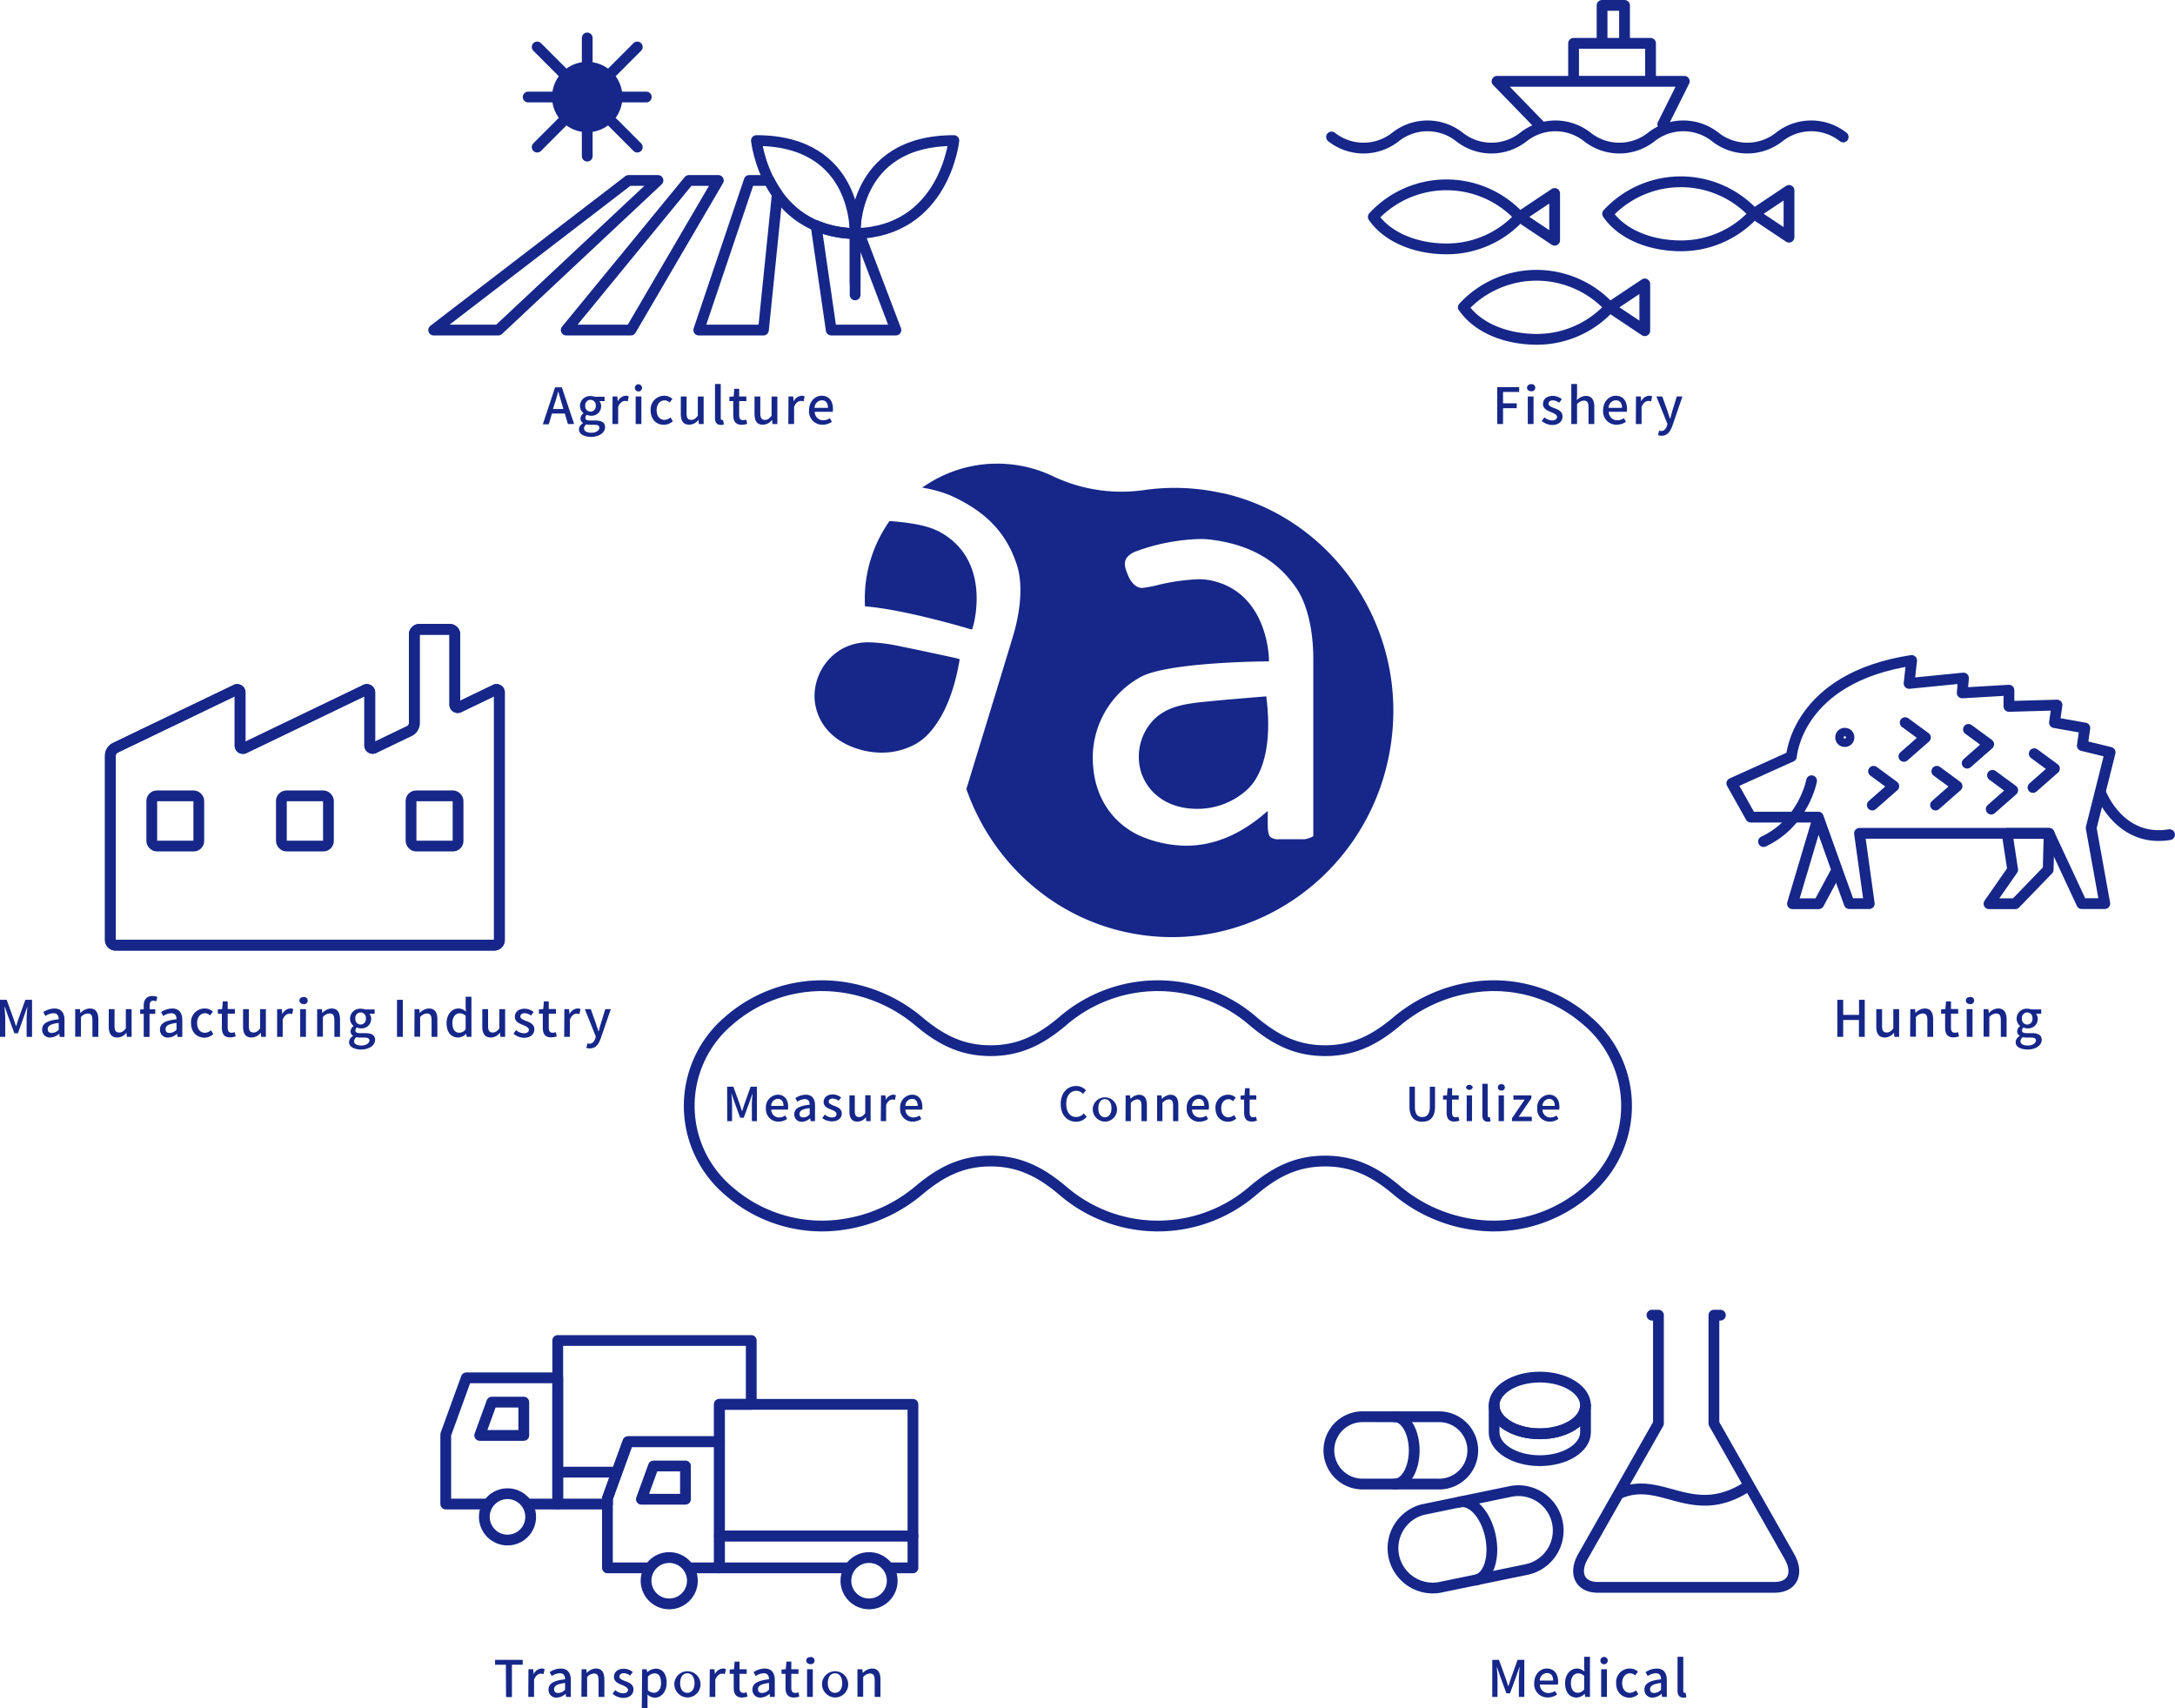 <svg id="レイヤー_1" data-name="レイヤー 1" xmlns="http://www.w3.org/2000/svg" viewBox="0 0 605.35 475.36"><defs><style>.cls-1{fill:#162789}.cls-2{fill:none;stroke:#162789;stroke-width:3px;stroke-linecap:round;stroke-linejoin:round}</style></defs><path class="cls-1" d="M365.52 224.52v8.18a6.79 6.79 0 01-2.42.85h-7.12a3.39 3.39 0 01-2.4-.62c-.75-.75-.75-2.5-.74-5.14v-2.12l-1.06.9c-6.88 5.83-14.15 8.78-21.62 8.78a32.87 32.87 0 01-11-2c-8.69-3.07-14.27-10.65-14.93-20.28a25.63 25.63 0 0113.45-24.78c7.92-4.08 34.58-4.23 34.85-4.23h.64v-.64c0-.18-.22-18.5-16.09-21.88a16.81 16.81 0 00-3.58-.34 56.75 56.75 0 00-11.5 1.67 30.83 30.83 0 01-4.16.75c-1.83 0-3.22-1.87-3.87-3.48-1-2.46-1.94-4.78 1.8-6.55a55.87 55.87 0 0118.31-3.59 21.33 21.33 0 012.77.16c10.85 1.35 18.43 5.59 23.85 13.36 3.06 4.38 4.82 11.63 4.82 19.87v41.15m-25.37-87.3a60.09 60.09 0 00-21.93-.83 44.39 44.39 0 01-25.41-4 36 36 0 00-36.15 3.31 33.12 33.12 0 017.72 2.1c10 4.46 15.76 10.47 18.66 19.47 1.62 5 1.18 12.35-1.22 20.16l-5 16.46c-3.07 10.05-5.8 18.94-7 22.88-.29.95-.58 1.88-.86 2.77 7.32 21 25.47 37.25 48.62 40.61 34.71 5 67-20.82 70-57.13 2.59-30.82-17.85-59.23-47.36-65.83m-69.68 38l.31-1c.06-.18 5.31-18.08-9.16-26.11-3.9-2.16-9.64-2.74-14.11-3.11a37.71 37.71 0 00-6.71 17.94 40.52 40.52 0 00-.13 5.81c11 .86 28.59 6.13 28.78 6.19zm81.89 18.58l-.61.05c-1.74.14-10.61.86-15.22 1.33l-.67.06c-5.6.57-11.38 1.16-15.32 5.6a14.83 14.83 0 00-2.93 14.33c2.2 6.22 8 9.93 15.46 9.93a20.44 20.44 0 0014.22-5.57 14.55 14.55 0 002.46-3.26c3.64-6.51 3.47-15.48 2.68-21.86zm-86.27-10.62c-2.41-.53-10.62-2.32-14.95-3.17l-.66-.14a48.82 48.82 0 00-8-1.1h-.65a14.86 14.86 0 00-8 2.08 15.27 15.27 0 00-7.2 13.23c.28 6.77 4.83 12.15 12.17 14.38a21.69 21.69 0 006.41 1 19.52 19.52 0 009.15-2.17 15.46 15.46 0 003.4-2.46 20.91 20.91 0 002.36-2.77c3.85-5.22 5.79-12.21 6.74-17.59l.18-1z"/><rect class="cls-2" x="42.24" y="221.48" width="13.09" height="13.97" rx="1.42"/><rect class="cls-2" x="78.32" y="221.48" width="13.09" height="13.97" rx="1.42"/><rect class="cls-2" x="114.4" y="221.48" width="13.09" height="13.97" rx="1.42"/><path class="cls-2" d="M127.87 196.76a.82.82 0 01-1.28-.8v-19.4a1.42 1.42 0 00-1.41-1.42h-8.46a1.42 1.42 0 00-1.41 1.42v24.83a2.48 2.48 0 01-1.28 2l-9.84 4.73a.82.82 0 01-1.28-.8v-14.49a.82.82 0 00-1.28-.8L68.1 208.15a.82.82 0 01-1.28-.8v-14.52a.82.82 0 00-1.27-.8L32 208.15a2.48 2.48 0 00-1.28 2v51.46a1.43 1.43 0 001.42 1.42h105.43a1.43 1.43 0 001.42-1.42v-68.78a.82.82 0 00-1.28-.8z"/><path class="cls-2" d="M127.87 196.76a.82.82 0 01-1.28-.8v-19.4a1.42 1.42 0 00-1.41-1.42h-8.46a1.42 1.42 0 00-1.41 1.42v24.83a2.48 2.48 0 01-1.28 2l-9.84 4.73a.82.82 0 01-1.28-.8v-14.49a.82.82 0 00-1.28-.8L68.1 208.15a.82.82 0 01-1.28-.8v-14.52a.82.82 0 00-1.27-.8L32 208.15a2.48 2.48 0 00-1.28 2v51.46a1.43 1.43 0 001.42 1.42h105.43a1.43 1.43 0 001.42-1.42v-68.78a.82.82 0 00-1.28-.8z"/><path class="cls-1" d="M0 278.24h1.86l1.89 5.21c.24.69.45 1.39.69 2.09h.07c.24-.7.44-1.4.67-2.09l1.87-5.21h1.87v10.31H7.41v-5.1c0-.92.13-2.26.21-3.19h-.06l-.82 2.38L5 287.55H4l-1.81-4.91-.81-2.38h-.12c.07.93.2 2.27.2 3.19v5.1H0zm11.73 8.26c0-1.65 1.4-2.5 4.61-2.85 0-.9-.34-1.68-1.47-1.68a4.26 4.26 0 00-2.23.78l-.6-1.09a5.87 5.87 0 013.11-1c1.92 0 2.8 1.22 2.8 3.26v4.64h-1.32l-.13-.88h-.05a3.82 3.82 0 01-2.45 1.05 2.13 2.13 0 01-2.27-2.23zm4.61.06v-1.89c-2.28.28-3.05.85-3.05 1.72s.52 1.07 1.2 1.07a2.75 2.75 0 001.85-.9zm4.59-5.72h1.32l.12 1.07h.05a3.63 3.63 0 012.58-1.26c1.64 0 2.37 1.09 2.37 3.05v4.85h-1.65v-4.65c0-1.33-.39-1.86-1.3-1.86a2.59 2.59 0 00-1.89 1v5.46h-1.6zm9.34 4.85v-4.85h1.61v4.66c0 1.33.38 1.84 1.29 1.84.71 0 1.2-.33 1.85-1.14v-5.36h1.61v7.71h-1.32l-.13-1.16a3.22 3.22 0 01-2.52 1.34c-1.66 0-2.39-1.08-2.39-3.04zm13.22-7.02a2.21 2.21 0 00-.84-.19c-.69 0-1 .45-1 1.38v1h1.56v1.29h-1.59v6.42H40v-6.42h-1v-1.2l1-.09v-1c0-1.58.72-2.68 2.44-2.68a3.57 3.57 0 011.36.27zm1.03 7.83c0-1.65 1.4-2.5 4.61-2.85 0-.9-.34-1.68-1.47-1.68a4.26 4.26 0 00-2.23.78l-.6-1.09a5.87 5.87 0 013.11-1c1.92 0 2.8 1.22 2.8 3.26v4.64h-1.32l-.14-.88a3.84 3.84 0 01-2.45 1.06 2.13 2.13 0 01-2.31-2.24zm4.61.06v-1.89c-2.28.28-3.05.85-3.05 1.72s.51 1.07 1.2 1.07a2.75 2.75 0 001.85-.9zm4.04-1.85a3.78 3.78 0 013.83-4.06 3.32 3.32 0 012.26.88l-.8 1.05a2 2 0 00-1.39-.6c-1.29 0-2.21 1.09-2.21 2.73s.88 2.7 2.17 2.7a2.6 2.6 0 001.68-.7l.66 1.07a3.75 3.75 0 01-2.49 1c-2.11-.05-3.71-1.52-3.71-4.07zm8.58 1.29v-3.9h-1.12v-1.2l1.2-.09.18-2.12h1.36v2.12h2v1.29h-2v3.9c0 .93.32 1.4 1.12 1.4a2.23 2.23 0 00.82-.18l.3 1.19a5 5 0 01-1.52.28c-1.73.04-2.34-1.04-2.34-2.69zm5.9-.31v-4.85h1.61v4.66c0 1.33.38 1.84 1.29 1.84.71 0 1.2-.33 1.85-1.14v-5.36H74v7.71h-1.31l-.13-1.16a3.22 3.22 0 01-2.56 1.34c-1.64 0-2.35-1.08-2.35-3.04zm9.48-4.85h1.31l.13 1.39a2.68 2.68 0 012.19-1.58 1.78 1.78 0 01.86.17l-.29 1.4a2.15 2.15 0 00-.77-.13c-.63 0-1.39.44-1.88 1.65v4.81h-1.55zm6.2-2.39a.94.94 0 011-.95 1 1 0 110 1.9 1 1 0 01-1-.95zm.22 2.39h1.6v7.71h-1.6zm4.72 0h1.32l.12 1.07a3.67 3.67 0 012.55-1.26c1.64 0 2.37 1.09 2.37 3.05v4.85h-1.57v-4.65c0-1.33-.39-1.86-1.3-1.86a2.59 2.59 0 00-1.89 1v5.46h-1.6zm8.88 9.16a2 2 0 011.12-1.68v-.07a1.41 1.41 0 01-.7-1.28 1.91 1.91 0 01.85-1.43 2.65 2.65 0 01-1-2.05 2.78 2.78 0 013-2.77 3.31 3.31 0 011.12.19h2.73v1.21h-1.47a2.11 2.11 0 01.5 1.41 2.63 2.63 0 01-2.88 2.65 2.54 2.54 0 01-1.08-.24 1 1 0 00-.42.82c0 .46.31.75 1.29.75h1.41c1.82 0 2.77.56 2.77 1.88 0 1.48-1.57 2.69-4 2.69-1.9-.08-3.24-.76-3.24-2.08zm5.67-.41c0-.64-.51-.84-1.44-.84h-1.17a4.85 4.85 0 01-1-.11 1.38 1.38 0 00-.66 1.12c0 .76.78 1.2 2.06 1.2s2.21-.67 2.21-1.39zm-1-6.15a1.47 1.47 0 10-2.91 0 1.47 1.47 0 102.91 0zm8.67-5.2h1.62v10.31h-1.62zm4.88 2.6h1.32l.13 1.07a3.65 3.65 0 012.55-1.26c1.64 0 2.36 1.09 2.36 3.05v4.85h-1.61v-4.65c0-1.33-.39-1.86-1.3-1.86a2.63 2.63 0 00-1.89 1v5.46h-1.6zm8.92 3.87c0-2.51 1.58-4.06 3.31-4.06a3 3 0 012.07.87l-.07-1.28v-2.86h1.61v11.17h-1.32l-.14-.87a3.21 3.21 0 01-2.24 1.05c-1.97 0-3.22-1.47-3.22-4.02zm5.31 1.75v-3.77a2.44 2.44 0 00-1.69-.7c-1.08 0-2 1-2 2.69s.68 2.72 1.89 2.72a2.25 2.25 0 001.8-.94zm4.63-.77v-4.85h1.61v4.66c0 1.33.38 1.84 1.29 1.84.72 0 1.21-.33 1.85-1.14v-5.36h1.61v7.71h-1.32l-.12-1.16a3.24 3.24 0 01-2.53 1.34c-1.62 0-2.39-1.08-2.39-3.04zm8.67 1.98l.75-1a3.4 3.4 0 002.19.88c.92 0 1.36-.45 1.36-1s-.87-1-1.71-1.33c-1-.4-2.2-.94-2.2-2.25s1-2.25 2.73-2.25a4.06 4.06 0 012.51.91l-.76 1a2.89 2.89 0 00-1.72-.67c-.84 0-1.23.42-1.23.95s.79.91 1.63 1.22c1.08.41 2.27.89 2.27 2.34 0 1.29-1 2.34-2.92 2.34a4.76 4.76 0 01-2.9-1.14zm8.17-1.67v-3.9H150v-1.2l1.19-.09.19-2.12h1.35v2.12h2v1.29h-2v3.9c0 .93.33 1.4 1.12 1.4a2.24 2.24 0 00.83-.18l.3 1.19a5 5 0 01-1.52.28c-1.78.04-2.39-1.04-2.39-2.69zm6-5.16h1.31l.13 1.39a2.68 2.68 0 012.19-1.58 1.78 1.78 0 01.86.17l-.29 1.4a2.15 2.15 0 00-.77-.13c-.63 0-1.39.44-1.88 1.65v4.81h-1.59zm10.12 8.16c-.6 1.65-1.42 2.76-3 2.76a3 3 0 01-1-.15l.31-1.26a2.14 2.14 0 00.56.11c.84 0 1.33-.62 1.61-1.44l.16-.54-3.06-7.65h1.66l1.42 4c.23.69.47 1.46.7 2.17h.07l.61-2.17 1.23-4H170zm-9.99-173.91h-3.59l-.88 3h-1.66l3.42-10.31h1.88l3.42 10.22h-1.73zm-.4-1.27l-.4-1.39c-.35-1.12-.66-2.27-1-3.43h-.06a41.25 41.25 0 01-1 3.43l-.42 1.39zm4.34 5.64a2.06 2.06 0 011.12-1.68v-.07a1.42 1.42 0 01-.7-1.27 1.92 1.92 0 01.86-1.43V115a2.61 2.61 0 01-1-2 2.78 2.78 0 013-2.78 3.21 3.21 0 011.12.2h2.73v1.21h-1.47a2 2 0 01.51 1.41 2.64 2.64 0 01-2.89 2.65 2.77 2.77 0 01-1.08-.24 1 1 0 00-.42.81c0 .46.31.76 1.29.76h1.41c1.83 0 2.78.56 2.78 1.88 0 1.48-1.57 2.69-4 2.69-1.91-.09-3.26-.78-3.26-2.13zm5.67-.4c0-.65-.5-.84-1.44-.84h-1.16a4.88 4.88 0 01-1-.11 1.37 1.37 0 00-.66 1.12c0 .75.79 1.2 2.06 1.2s2.2-.66 2.2-1.37zm-1-6.15a1.47 1.47 0 10-2.92 0 1.47 1.47 0 102.92 0zm4.68-2.58h1.32l.13 1.39a2.65 2.65 0 012.18-1.59 2 2 0 01.87.17l-.29 1.4a2.39 2.39 0 00-.77-.12c-.63 0-1.39.43-1.88 1.65V118h-1.6zm6.2-2.39a1 1 0 111 1 1 1 0 01-1-1zm.23 2.39h1.59V118h-1.59zm4.17 3.87a3.79 3.79 0 013.81-4.07 3.3 3.3 0 012.25.89l-.79 1a2 2 0 00-1.39-.6c-1.29 0-2.21 1.09-2.21 2.73s.88 2.7 2.17 2.7a2.65 2.65 0 001.68-.7l.66 1.06a3.72 3.72 0 01-2.5 1c-2.08.01-3.68-1.46-3.68-4.01zm8.39.98v-4.85h1.61V115c0 1.33.37 1.85 1.29 1.85.71 0 1.2-.34 1.84-1.15v-5.35h1.62V118h-1.32l-.13-1.17a3.22 3.22 0 01-2.52 1.35c-1.68.04-2.39-1.04-2.39-3zm9.52 1.05v-9.36h1.6v9.44c0 .44.2.59.39.59a1.07 1.07 0 00.27 0l.21 1.22a2.61 2.61 0 01-.87.13c-1.21-.03-1.6-.78-1.6-2.02zm5.08-.72v-3.89H203v-1.2l1.19-.09.18-2.13h1.36v2.13h2v1.29h-2v3.91c0 .92.32 1.4 1.12 1.4a2.51 2.51 0 00.83-.18l.29 1.19a4.89 4.89 0 01-1.51.28c-1.78 0-2.38-1.08-2.38-2.71zm5.92-.33v-4.85h1.61V115c0 1.33.38 1.85 1.29 1.85.71 0 1.21-.34 1.85-1.15v-5.35h1.61V118H215l-.12-1.17a3.22 3.22 0 01-2.53 1.35c-1.66.04-2.35-1.04-2.35-3zm9.45-4.85h1.32l.12 1.39a2.67 2.67 0 012.19-1.59 2 2 0 01.87.17l-.3 1.4a2.35 2.35 0 00-.77-.12c-.63 0-1.38.43-1.87 1.65V118h-1.6zm5.72 3.87c0-2.51 1.71-4.07 3.52-4.07 2.05 0 3.14 1.48 3.14 3.66a4.27 4.27 0 01-.07.81h-5a2.33 2.33 0 002.38 2.36 3.21 3.21 0 001.83-.58l.56 1a4.62 4.62 0 01-2.6.82 3.71 3.71 0 01-3.76-4zm5.27-.7c0-1.33-.6-2.1-1.72-2.1a2.09 2.09 0 00-2 2.1z"/><path class="cls-2" d="M120.7 91.85h18l44.43-41.63h-8.19L120.7 91.85zm36.89 0h18l24.34-41.63h-8.2l-34.14 41.63z"/><circle cx="163.44" cy="27" r="8.3" stroke-linecap="round" stroke-linejoin="round" stroke="#162789" stroke-width="3" fill="#162789"/><path class="cls-2" d="M167.9 22.55l9.47-9.48m-18.39 9.48l-9.47-9.48M157.13 27H147m16.44 6.31v10.14m6.3-16.45h10.14m-16.44-6.3V10.56m-4.46 20.9l-9.47 9.48m18.39-9.48l9.47 9.48M238 78.74V65s-1-25.88 27.48-25.88c0 0-2.64 25.36-27.46 25.88"/><path class="cls-2" d="M238 82.06V65s1-25.88-27.47-25.88c0 0 2.64 25.36 27.47 25.88"/><path class="cls-1" d="M416.71 107.73h6.11v1.35h-4.49v3.16h3.81v1.35h-3.81V118h-1.62zm8.29.21a1 1 0 011-1 1 1 0 110 1.91 1 1 0 01-1-.91zm.22 2.39h1.6V118h-1.6zm3.88 6.82l.75-1a3.46 3.46 0 002.15.85c.92 0 1.36-.45 1.36-1s-.87-1-1.71-1.33c-1-.39-2.2-.94-2.2-2.24s1-2.26 2.73-2.26a4.06 4.06 0 012.51.92l-.76 1a2.89 2.89 0 00-1.72-.67c-.84 0-1.23.42-1.23.95s.8.91 1.64 1.22c1.07.4 2.26.88 2.26 2.34 0 1.29-1 2.34-2.92 2.34a4.7 4.7 0 01-2.86-1.12zm8.23-10.28h1.6v3l-.06 1.52a3.59 3.59 0 012.49-1.22c1.64 0 2.37 1.1 2.37 3.06V118h-1.61v-4.66c0-1.33-.39-1.86-1.3-1.86a2.63 2.63 0 00-1.89 1V118h-1.6zm8.85 7.33c0-2.51 1.7-4.07 3.51-4.07 2.05 0 3.14 1.48 3.14 3.66a4.27 4.27 0 01-.07.81h-5a2.33 2.33 0 002.38 2.36 3.24 3.24 0 001.84-.58l.56 1a4.68 4.68 0 01-2.61.82 3.7 3.7 0 01-3.75-4zm5.26-.7c0-1.33-.6-2.1-1.72-2.1a2.08 2.08 0 00-2 2.1zm3.89-3.17h1.32l.13 1.39a2.65 2.65 0 012.18-1.59 2 2 0 01.87.17l-.29 1.4a2.39 2.39 0 00-.77-.12c-.63 0-1.39.43-1.88 1.65V118h-1.6zm10.13 8.17c-.61 1.65-1.42 2.76-3 2.76a2.69 2.69 0 01-1-.16l.31-1.26a2.14 2.14 0 00.56.11c.84 0 1.33-.61 1.61-1.44l.15-.53-3.09-7.65h1.65l1.43 4c.23.68.46 1.45.7 2.17h.07l.6-2.17 1.24-4h1.57z"/><path class="cls-2" d="M382.22 60.35c4.11 5.94 12.23 8.91 20.36 8.91a27.43 27.43 0 0020.36-8.91 27.72 27.72 0 00-40.72 0z"/><path class="cls-2" d="M422.94 60.35l9.75 6.5V53.84l-9.75 6.51m-15.63 25.17c4.12 5.94 12.23 8.91 20.36 8.91A27.41 27.41 0 00448 85.52a27.72 27.72 0 00-40.72 0zm40.72 0l9.75 6.51V79.02l-9.75 6.5m-.59-26.02c4.12 5.94 12.23 8.91 20.36 8.91a27.45 27.45 0 0020.37-8.91 27.73 27.73 0 00-40.73 0zm40.73 0l9.75 6.5V52.99l-9.75 6.51m-59.89-24.9l-11.62-11.97h52.11l-5.98 11.97m-24.83-22.54h21.42v10.56h-21.42zm7.93-10.56h6.25v10.56h-6.25z"/><path class="cls-2" d="M513 38.12a14.36 14.36 0 00-17.8 0 14.36 14.36 0 01-17.8 0 14.36 14.36 0 00-17.8 0 14.36 14.36 0 01-17.8 0 14.36 14.36 0 00-17.8 0 14.36 14.36 0 01-17.8 0 14.36 14.36 0 00-17.8 0 14.36 14.36 0 01-17.8 0"/><path class="cls-1" d="M511.38 278.24H513v4.2h4.41v-4.2H519v10.31h-1.62v-4.69H513v4.69h-1.63zm10.83 7.45v-4.85h1.61v4.66c0 1.33.37 1.84 1.29 1.84.71 0 1.2-.33 1.84-1.14v-5.36h1.62v7.71h-1.32l-.13-1.16a3.24 3.24 0 01-2.52 1.34c-1.68 0-2.39-1.08-2.39-3.04zm9.47-4.85H533l.13 1.07a3.65 3.65 0 012.55-1.26c1.64 0 2.36 1.09 2.36 3.05v4.85h-1.61v-4.65c0-1.33-.39-1.86-1.3-1.86a2.63 2.63 0 00-1.89 1v5.46h-1.6zm9.69 5.16v-3.9h-1.12v-1.2l1.19-.09.18-2.12H543v2.12h2v1.29h-2v3.9c0 .93.32 1.4 1.12 1.4a2.24 2.24 0 00.83-.18l.29 1.19a4.89 4.89 0 01-1.51.28c-1.73.04-2.36-1.04-2.36-2.69zm5.77-7.55a.94.94 0 011-.95 1 1 0 110 1.9 1 1 0 01-1-.95zm.22 2.39H549v7.71h-1.6zm4.72 0h1.32l.12 1.07h.05a3.63 3.63 0 012.55-1.26c1.63 0 2.36 1.09 2.36 3.05v4.85h-1.61v-4.65c0-1.33-.39-1.86-1.3-1.86a2.59 2.59 0 00-1.89 1v5.46h-1.6zM561 290a2 2 0 011.12-1.68v-.07a1.43 1.43 0 01-.7-1.28 1.91 1.91 0 01.85-1.43 2.65 2.65 0 01-1-2.05 2.78 2.78 0 013-2.77 3.31 3.31 0 011.12.19h2.73v1.21h-1.47a2.11 2.11 0 01.5 1.41 2.63 2.63 0 01-2.88 2.65 2.57 2.57 0 01-1.08-.24 1 1 0 00-.42.82c0 .46.31.75 1.29.75h1.41c1.82 0 2.78.56 2.78 1.88 0 1.48-1.57 2.69-4 2.69-1.95-.08-3.25-.76-3.25-2.08zm5.67-.41c0-.64-.5-.84-1.44-.84H564a4.85 4.85 0 01-1-.11 1.4 1.4 0 00-.66 1.12c0 .76.78 1.2 2.06 1.2s2.23-.67 2.23-1.39zm-1-6.15a1.47 1.47 0 10-2.91 0 1.47 1.47 0 102.91 0z"/><path class="cls-2" d="M587.3 209.38l-7.75-1.89.71-4.89-8.46-1.5.71-4.89-13.38.38v-4.52l-13 .76.35-4.14-15.14 1.5.71-6.39c-32 4.89-33.45 26.7-33.45 26.7L482 218l5.28 9.4H506l8.7 24.07h5.56l-2.72-19.56h52.74l9.12 19.56h6.41l-3.79-21.06z"/><path class="cls-2" d="M558.63 231.94l1.54 10.1-6.59 9.46h7.31l9.16-9.47.27-10.09h-11.69zm-52.59-4.51l-7.16 24.07h7.31l5.05-9.4-5.2-14.67zm-1.84-10.16s-2.11 11.66-13.38 16.93m94.01-13.2s5.28 13.54 19 11.28m-73.58-31.18l5.64 4.14-5.99 5.26m9.16 4.14l5.63 4.14-5.98 5.26m-17.26-9.4l5.64 4.14-5.99 5.26"/><circle class="cls-2" cx="513.45" cy="205.21" r="1.16"/><path class="cls-2" d="M547.86 202.98l5.64 4.14-5.99 5.26m7.04 3.39l5.63 4.14-5.98 5.26m11.97-15.42l5.63 4.14-5.98 5.26"/><path class="cls-1" d="M140.79 463.28h-3v-1.36h7.69v1.36h-3v9h-1.63zm6.29 1.25h1.32l.12 1.38a2.68 2.68 0 012.19-1.58 2 2 0 01.87.17l-.3 1.4a2.34 2.34 0 00-.77-.13c-.63 0-1.38.44-1.87 1.66v4.8h-1.6zm5.59 5.66c0-1.66 1.4-2.51 4.6-2.86 0-.9-.33-1.68-1.47-1.68a4.19 4.19 0 00-2.22.78l-.61-1.09a5.87 5.87 0 013.11-1c1.92 0 2.8 1.22 2.8 3.26v4.64h-1.31l-.14-.88a3.85 3.85 0 01-2.46 1.06 2.12 2.12 0 01-2.3-2.23zm4.6.05v-1.89c-2.28.28-3.05.86-3.05 1.72s.52 1.07 1.2 1.07a2.68 2.68 0 001.85-.9zm4.59-5.71h1.32l.12 1.06a3.65 3.65 0 012.55-1.26c1.64 0 2.36 1.09 2.36 3.05v4.85h-1.61v-4.65c0-1.33-.39-1.86-1.3-1.86a2.63 2.63 0 00-1.89 1v5.46h-1.6zm8.63 6.82l.75-1a3.4 3.4 0 002.19.88c.92 0 1.36-.44 1.36-1s-.87-1-1.71-1.33c-1-.39-2.2-.94-2.2-2.24s1-2.26 2.73-2.26a4.06 4.06 0 012.51.91l-.76 1a2.84 2.84 0 00-1.72-.68c-.84 0-1.23.42-1.23 1s.79.91 1.63 1.22c1.08.4 2.27.88 2.27 2.33 0 1.29-1 2.34-2.92 2.34a4.76 4.76 0 01-2.9-1.17zm8.23-6.82H180l.12.84a4 4 0 012.37-1c2 0 3.05 1.56 3.05 3.92 0 2.65-1.58 4.16-3.32 4.16a3.14 3.14 0 01-2-.87v3.82h-1.6zm5.24 3.75c0-1.61-.52-2.6-1.81-2.6a2.67 2.67 0 00-1.83.93v3.77a2.59 2.59 0 001.68.7c1.12 0 2-.99 2-2.8zm3.73.11a3.65 3.65 0 113.63 4 3.73 3.73 0 01-3.63-4zm5.61 0c0-1.64-.76-2.73-2-2.73s-2 1.09-2 2.73.76 2.71 2 2.71 2-1.1 2-2.71zm4.24-3.86h1.31l.13 1.38a2.68 2.68 0 012.19-1.58 1.93 1.93 0 01.86.17l-.29 1.4a2.39 2.39 0 00-.77-.13c-.63 0-1.39.44-1.88 1.66v4.8h-1.59zm6.67 5.18v-3.89h-1.12v-1.21l1.19-.08.18-2.13h1.36v2.13h2v1.29h-2v3.9c0 .93.33 1.4 1.12 1.4a2.24 2.24 0 00.83-.18l.29 1.19a4.89 4.89 0 01-1.51.28c-1.74 0-2.34-1.08-2.34-2.7zm5.21.48c0-1.66 1.4-2.51 4.61-2.86 0-.9-.34-1.68-1.47-1.68a4.26 4.26 0 00-2.23.78l-.6-1.09a5.87 5.87 0 013.11-1c1.92 0 2.8 1.22 2.8 3.26v4.64h-1.32l-.14-.88a3.84 3.84 0 01-2.45 1.06 2.13 2.13 0 01-2.31-2.23zm4.61.05v-1.89c-2.28.28-3.06.86-3.06 1.72s.52 1.07 1.21 1.07a2.7 2.7 0 001.82-.9zm4.6-.53v-3.89h-1.12v-1.21l1.19-.08.18-2.13h1.36v2.13h2v1.29h-2v3.9c0 .93.33 1.4 1.12 1.4a2.24 2.24 0 00.83-.18l.29 1.19a4.89 4.89 0 01-1.51.28c-1.74 0-2.34-1.08-2.34-2.7zm5.77-7.58a.94.94 0 011-.95 1 1 0 110 1.9 1 1 0 01-1-.95zm.22 2.4h1.6v7.7h-1.6zm4.17 3.86a3.65 3.65 0 113.63 4 3.73 3.73 0 01-3.63-4zm5.61 0c0-1.64-.76-2.73-2-2.73s-2 1.09-2 2.73.76 2.71 2 2.71 2-1.1 2-2.71zm4.24-3.86H240l.13 1.06a3.67 3.67 0 012.55-1.26c1.64 0 2.37 1.09 2.37 3.05v4.85h-1.61v-4.65c0-1.33-.39-1.86-1.3-1.86a2.63 2.63 0 00-1.9 1v5.46h-1.59z"/><path class="cls-2" d="M134.91 418.56h-10.85v-19.35l5.73-15.77h25.44v35.12h-7.88"/><path class="cls-2" d="M133.51 399.46l3.37-9.26h8.9v9.26h-12.27z"/><circle class="cls-2" cx="141.25" cy="422.13" r="6.45"/><path class="cls-2" d="M179.91 436.32h-10.85v-19.34l5.73-15.77h25.44v35.11h-7.88"/><path class="cls-2" d="M178.51 417.22l3.37-9.25h8.9v9.25h-12.27z"/><circle class="cls-2" cx="186.26" cy="439.9" r="6.45"/><path class="cls-2" d="M247.65 436.32h6.44v-8.88h-53.86v8.88h35.44"/><path class="cls-2" d="M200.23 390.82h53.86v36.63h-53.86z"/><circle class="cls-2" cx="241.88" cy="439.9" r="6.45"/><path class="cls-1" d="M415.33 461.92h1.86l1.89 5.21c.24.69.45 1.39.69 2.09h.07c.24-.7.43-1.4.67-2.09l1.87-5.21h1.87v10.31h-1.51v-5.1c0-.92.13-2.25.21-3.19h-.06l-.82 2.38-1.8 4.92h-1l-1.81-4.92-.81-2.38h-.06c.07.94.2 2.27.2 3.19v5.1h-1.46zm11.67 6.47c0-2.5 1.71-4.06 3.52-4.06 2 0 3.14 1.47 3.14 3.66a4.35 4.35 0 01-.07.81h-5a2.32 2.32 0 002.38 2.35 3.3 3.3 0 001.83-.57l.56 1a4.61 4.61 0 01-2.6.81 3.7 3.7 0 01-3.76-4zm5.27-.7c0-1.33-.6-2.1-1.72-2.1a2.09 2.09 0 00-2 2.1zm3.33.7c0-2.5 1.58-4.06 3.31-4.06a3 3 0 012.07.87l-.07-1.28v-2.85h1.61v11.16h-1.31l-.15-.87a3.21 3.21 0 01-2.24 1.05c-1.97 0-3.22-1.47-3.22-4.02zm5.31 1.75v-3.76a2.4 2.4 0 00-1.69-.7c-1.08 0-2 1-2 2.68s.69 2.72 1.89 2.72a2.25 2.25 0 001.8-.94zm4.51-8.01a1 1 0 012.05 0 1 1 0 01-2.05 0zm.22 2.4h1.6v7.7h-1.6zm4.17 3.86a3.79 3.79 0 013.81-4.06 3.32 3.32 0 012.26.88l-.8 1.05a2.06 2.06 0 00-1.39-.6c-1.29 0-2.21 1.09-2.21 2.73s.88 2.71 2.17 2.71a2.65 2.65 0 001.68-.7l.66 1.06a3.75 3.75 0 01-2.49 1c-2.09-.05-3.69-1.52-3.69-4.07zm7.88 1.8c0-1.66 1.4-2.51 4.61-2.86 0-.9-.33-1.68-1.47-1.68a4.26 4.26 0 00-2.23.78l-.6-1.09a5.87 5.87 0 013.11-1c1.92 0 2.8 1.22 2.8 3.26v4.64h-1.31l-.14-.88a3.87 3.87 0 01-2.46 1.06 2.13 2.13 0 01-2.31-2.23zm4.61.05v-1.89c-2.28.28-3.05.86-3.05 1.72s.52 1.07 1.2 1.07a2.68 2.68 0 001.85-.9zm4.59.18v-9.35h1.6v9.44c0 .43.19.59.39.59a1.07 1.07 0 00.27 0l.21 1.22a2.65 2.65 0 01-.87.12c-1.16-.03-1.6-.77-1.6-2.02z"/><path class="cls-2" d="M459.78 366h1.8v30.14l-21 37c-2.68 4.73-.83 8.6 4.12 8.6h49.2c5 0 6.81-3.87 4.12-8.6l-21-37V366h1.8m-27.7 49.45c11.62-4.75 20.07 8.16 35.39-1.87m-66.25 1.51a11.09 11.09 0 114.49 21.72l-24.31 5a11.09 11.09 0 01-4.44-21.7z"/><path class="cls-2" d="M406.28 418c3.48-.72 7.31 3.56 8.55 9.56s-.58 11.44-4.06 12.16m-10.54-45.45a9.37 9.37 0 110 18.73h-21a9.37 9.37 0 010-18.74z"/><path class="cls-2" d="M388.17 394.27c3 0 5.44 4.19 5.44 9.37s-2.43 9.36-5.43 9.36"/><ellipse class="cls-2" cx="428.56" cy="391.12" rx="12.72" ry="7.89"/><path class="cls-2" d="M415.85 391.12c0 4.36 5.69 7.89 12.71 7.89s12.72-3.53 12.72-7.89v7.48c0 4.36-5.7 7.89-12.72 7.89s-12.71-3.53-12.71-7.89z"/><path d="M415.34 341.19a39.54 39.54 0 0026.41-9.79 31 31 0 000-47.29 39.5 39.5 0 00-26.41-9.8 42.22 42.22 0 00-26.41 9.8c-6.34 5.38-12.27 8.28-20.13 8.28s-13.79-2.9-20.13-8.28a40.49 40.49 0 00-52.82 0c-6.34 5.38-12.27 8.28-20.13 8.28s-13.79-2.9-20.13-8.28a42.2 42.2 0 00-26.41-9.8 39.46 39.46 0 00-26.4 9.8 31 31 0 000 47.29 39.5 39.5 0 0026.4 9.79 42.25 42.25 0 0026.41-9.79c6.34-5.38 12.27-8.29 20.13-8.29s13.79 2.91 20.13 8.29a40.52 40.52 0 0052.82 0c6.34-5.38 12.27-8.29 20.13-8.29s13.79 2.91 20.13 8.29a42.27 42.27 0 0026.41 9.79z" stroke-miterlimit="10" stroke="#162789" stroke-width="3" fill="none"/><path class="cls-1" d="M202.38 302.41h1.73l1.75 4.83c.22.64.42 1.29.64 1.94h.07c.22-.65.4-1.3.62-1.94l1.73-4.83h1.74V312h-1.4v-4.74c0-.85.11-2.09.19-3l-.77 2.21-1.68 4.58h-1l-1.67-4.56-.76-2.21c.06.87.18 2.11.18 3V312h-1.35zm10.8 6a3.48 3.48 0 013.27-3.77c1.89 0 2.91 1.37 2.91 3.4a3.75 3.75 0 01-.07.75h-4.64a2.16 2.16 0 002.21 2.18 3 3 0 001.7-.53l.52.95a4.33 4.33 0 01-2.41.75 3.43 3.43 0 01-3.49-3.73zm4.89-.65c0-1.23-.56-1.95-1.6-1.95a1.93 1.93 0 00-1.83 1.95zm3 2.32c0-1.54 1.3-2.33 4.28-2.65 0-.84-.31-1.56-1.37-1.56a3.91 3.91 0 00-2.06.72l-.56-1a5.45 5.45 0 012.88-.94c1.79 0 2.6 1.13 2.6 3V312h-1.22l-.13-.82a3.52 3.52 0 01-2.27 1 2 2 0 01-2.15-2.1zm4.28.05v-1.76c-2.12.26-2.83.8-2.83 1.6s.48 1 1.11 1a2.54 2.54 0 001.72-.84zm3.51 1.03l.7-1a3.16 3.16 0 002 .82c.86 0 1.26-.41 1.26-1s-.81-.93-1.59-1.23c-.94-.37-2-.87-2-2.08s1-2.1 2.54-2.1a3.76 3.76 0 012.33.85l-.71.92a2.68 2.68 0 00-1.6-.62c-.78 0-1.14.39-1.14.88s.74.85 1.52 1.13c1 .38 2.11.82 2.11 2.17 0 1.2-1 2.17-2.72 2.17a4.4 4.4 0 01-2.7-.91zm7.55-1.84v-4.49h1.5v4.31c0 1.24.35 1.72 1.19 1.72.67 0 1.12-.31 1.72-1.07v-5h1.49V312h-1.22l-.09-1.1a3 3 0 01-2.34 1.24c-1.58 0-2.25-1-2.25-2.82zm8.8-4.49h1.23l.11 1.28a2.48 2.48 0 012-1.47 1.8 1.8 0 01.8.16l-.27 1.3a2 2 0 00-.71-.12c-.59 0-1.29.41-1.74 1.54V312h-1.49zm5.32 3.58a3.48 3.48 0 013.26-3.77c1.9 0 2.92 1.37 2.92 3.4a3.75 3.75 0 01-.07.75H252a2.16 2.16 0 002.21 2.18 3 3 0 001.7-.53l.52.95a4.33 4.33 0 01-2.41.75 3.43 3.43 0 01-3.49-3.73zm4.89-.65c0-1.23-.56-1.95-1.6-1.95a1.93 1.93 0 00-1.83 1.95zm39.8-.54c0-3.12 1.89-5 4.31-5a3.7 3.7 0 012.72 1.2l-.82 1a2.52 2.52 0 00-1.87-.86c-1.65 0-2.8 1.38-2.8 3.63s1.07 3.66 2.76 3.66a2.8 2.8 0 002.12-1l.81.95a3.8 3.8 0 01-3 1.37c-2.39-.03-4.23-1.82-4.23-4.95zm8.93 1.19a3.38 3.38 0 113.36 3.73 3.46 3.46 0 01-3.36-3.73zm5.2 0c0-1.52-.7-2.53-1.84-2.53s-1.82 1-1.82 2.53.71 2.51 1.82 2.51 1.84-1 1.84-2.51zm3.94-3.58h1.22l.12 1a3.47 3.47 0 012.37-1.17c1.52 0 2.2 1 2.2 2.84v4.5h-1.5v-4.32c0-1.24-.36-1.73-1.21-1.73a2.44 2.44 0 00-1.75 1V312h-1.48zm8.76 0h1.22l.12 1a3.43 3.43 0 012.36-1.17c1.52 0 2.2 1 2.2 2.84v4.5h-1.45v-4.32c0-1.24-.37-1.73-1.21-1.73a2.44 2.44 0 00-1.76 1V312h-1.48zm8.25 3.58a3.48 3.48 0 013.27-3.77c1.89 0 2.91 1.37 2.91 3.4a3.75 3.75 0 01-.07.75h-4.64A2.16 2.16 0 00334 311a3 3 0 001.71-.53l.52.95a4.39 4.39 0 01-2.42.75 3.43 3.43 0 01-3.51-3.76zm4.89-.65c0-1.23-.56-1.95-1.6-1.95a1.94 1.94 0 00-1.83 1.95zm3.11.65a3.51 3.51 0 013.53-3.77 3.09 3.09 0 012.1.82l-.74 1a1.89 1.89 0 00-1.29-.56c-1.2 0-2 1-2 2.53s.82 2.51 2 2.51a2.42 2.42 0 001.56-.65l.61 1a3.44 3.44 0 01-2.31.88c-1.98-.03-3.46-1.39-3.46-3.76zm7.97 1.23V306h-1v-1.1l1.1-.07.17-2h1.26v2h1.86V306h-1.86v3.63c0 .86.3 1.3 1 1.3a2.17 2.17 0 00.77-.17l.27 1.1a4.53 4.53 0 01-1.4.26c-1.61.02-2.17-.98-2.17-2.48zm46.02-1.77v-5.46h1.51V308c0 2.16.86 2.86 2.05 2.86s2.1-.7 2.1-2.86v-5.56h1.45v5.46c0 3.12-1.43 4.27-3.55 4.27s-3.56-1.17-3.56-4.3zm10.34 1.77V306h-1v-1.1l1.1-.07.17-2h1.26v2H406V306h-1.86v3.63c0 .86.3 1.3 1 1.3a2.17 2.17 0 00.77-.17l.27 1.1a4.53 4.53 0 01-1.4.26c-1.59.02-2.15-.98-2.15-2.48zm5.37-7.04a1 1 0 011.91 0 1 1 0 01-1.91 0zm.21 2.23h1.48V312h-1.48zm4.36 5.47v-8.69h1.48v8.77c0 .4.19.54.37.54h.24l.2 1.13a2.56 2.56 0 01-.81.11c-1.05-.02-1.48-.7-1.48-1.86zm4.32-7.7a.88.88 0 01.95-.88.89.89 0 011 .88.9.9 0 01-1 .89.89.89 0 01-.95-.89zm.2 2.23h1.49V312h-1.49zm3.74 6.34l3.52-5.15h-3.13v-1.19h5v.79l-3.52 5.16h3.64V312h-5.52zm7.02-2.76a3.47 3.47 0 013.26-3.77c1.9 0 2.91 1.37 2.91 3.4a3.84 3.84 0 01-.06.75h-4.64a2.15 2.15 0 002.21 2.18 3 3 0 001.7-.53l.52.95a4.34 4.34 0 01-2.42.75 3.43 3.43 0 01-3.48-3.73zm4.88-.65c0-1.23-.55-1.95-1.59-1.95a2 2 0 00-1.84 1.95z"/><path class="cls-2" d="M169.06 416.98l2.65-7.3h-16.48v8.88h13.83v-1.58zm-13.83-43.93v36.63h16.48l3.08-8.47h25.44v-10.39h8.86v-17.77h-53.86zM238 65a28.9 28.9 0 01-10.87-2.21l4.22 29.06h18l-10.23-26.91c-.37.06-.72.06-1.12.06zm-.19-3.5a26.39 26.39 0 01.21 2.77c0-.46 0-1.11.11-1.91zm-23.73-11.28h-5.55l-14.05 41.63h18L216.34 54a31.11 31.11 0 01-2.26-3.78z"/></svg>